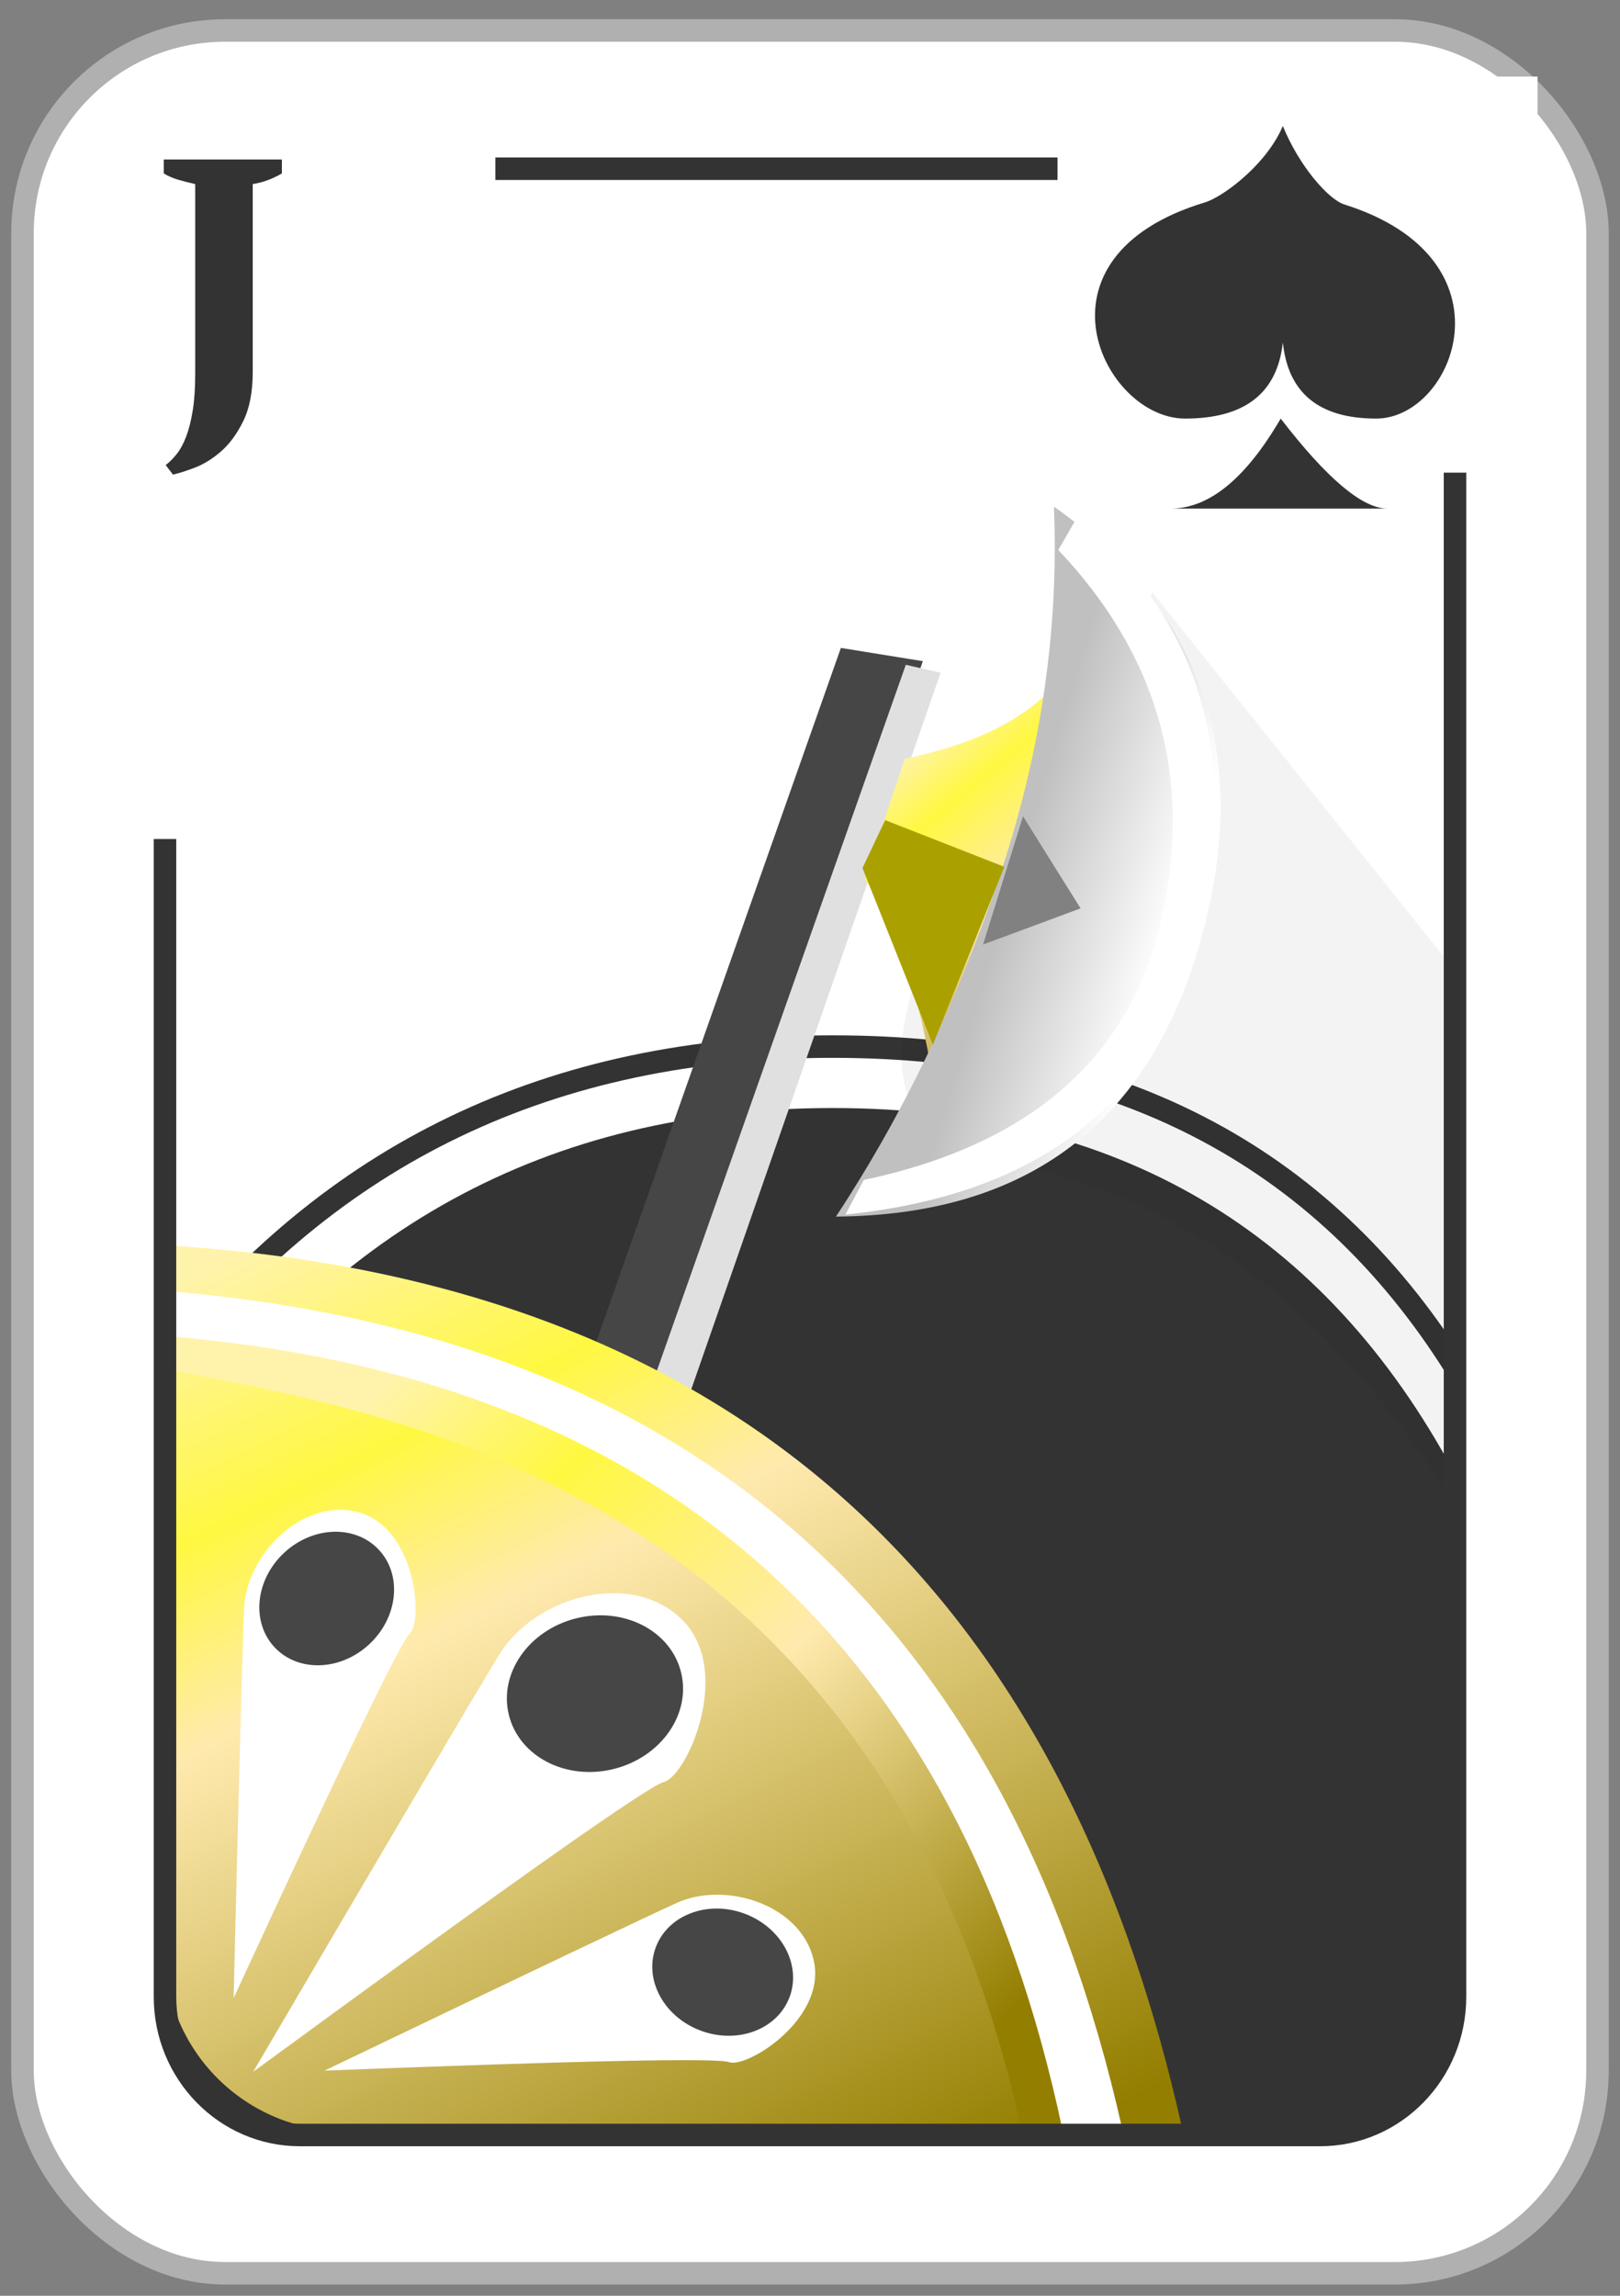 <?xml version="1.0" encoding="UTF-8"?>
<svg width="72px" height="102px" viewBox="0 0 72 102" version="1.1" xmlns="http://www.w3.org/2000/svg" xmlns:xlink="http://www.w3.org/1999/xlink">
    <rect x="0" y="0" width="72" height="102" fill="#808080" stroke="none"/>
    <!-- Generator: Sketch 61.2 (89653) - https://sketch.com -->
    <title>J_E</title>
    <desc>Created with Sketch.</desc>
    <defs>
        <linearGradient x1="35.691%" y1="7.809%" x2="66.352%" y2="99.806%" id="linearGradient-1">
            <stop stop-color="#FFF3AC" offset="0%"></stop>
            <stop stop-color="#FFF841" offset="20.848%"></stop>
            <stop stop-color="#FFEAAE" offset="53.217%"></stop>
            <stop stop-color="#937E00" offset="100%"></stop>
        </linearGradient>
        <linearGradient x1="70.977%" y1="71.485%" x2="47.241%" y2="53.267%" id="linearGradient-2">
            <stop stop-color="#FFFFFF" offset="0%"></stop>
            <stop stop-color="#C0C0C0" offset="100%"></stop>
        </linearGradient>
        <linearGradient x1="0%" y1="4.322%" x2="62.408%" y2="114.95%" id="linearGradient-3">
            <stop stop-color="#FFF3AC" offset="0%"></stop>
            <stop stop-color="#FFF841" offset="20.848%"></stop>
            <stop stop-color="#FFEAAE" offset="37.315%"></stop>
            <stop stop-color="#937E00" offset="100%"></stop>
        </linearGradient>
        <linearGradient x1="14.59%" y1="17.079%" x2="90.465%" y2="88.863%" id="linearGradient-4">
            <stop stop-color="#FFF3AC" offset="0%"></stop>
            <stop stop-color="#FFF841" offset="20.848%"></stop>
            <stop stop-color="#FFEAAE" offset="53.217%"></stop>
            <stop stop-color="#937E00" offset="100%"></stop>
        </linearGradient>
    </defs>
    <g id="Page-1" stroke="none" stroke-width="1" fill="none" fill-rule="evenodd">
        <g id="03_Espadas" transform="translate(1, -1022)">
            <g id="J_E" transform="translate(0, 1023)">
                <rect id="Rectangle" stroke="#B0B0B0" fill="#FFFFFF" x="0" y="0.355" width="70" height="99.645" rx="9"></rect>
                <path d="M6.687,20.086 C6.937,20.032 7.261,19.929 7.659,19.777 C8.057,19.625 8.446,19.384 8.827,19.053 C9.207,18.722 9.537,18.271 9.815,17.701 C10.094,17.132 10.233,16.402 10.233,15.512 L10.233,15.512 L10.233,7.177 C10.46,7.144 10.687,7.085 10.915,6.998 C11.142,6.911 11.347,6.813 11.528,6.705 L11.528,6.705 L11.528,6.086 L6.278,6.086 L6.278,6.705 C6.472,6.824 6.69,6.919 6.935,6.99 C7.179,7.06 7.426,7.123 7.676,7.177 L7.676,7.177 L7.676,15.61 C7.676,16.25 7.639,16.795 7.565,17.246 C7.491,17.696 7.395,18.079 7.275,18.393 C7.156,18.708 7.017,18.966 6.858,19.167 C6.699,19.367 6.534,19.533 6.364,19.663 L6.364,19.663 L6.687,20.086 Z" id="J" fill="#343333" fill-rule="nonzero"></path>
                <path d="M6.333,64.496 C13.469,53.652 23.358,48.229 36,48.229 C48.642,48.229 57.864,53.652 63.667,64.496 L63.667,87.857 C63.667,91.171 60.98,93.857 57.667,93.857 L12.333,93.857 C9.02,93.857 6.333,91.171 6.333,87.857 L6.333,64.496 L6.333,64.496 Z" id="Path-114" fill="#343333"></path>
                <path d="M6.333,59.719 C13.635,50.239 23.524,45.499 36,45.499 C48.476,45.499 57.698,50.239 63.667,59.719" id="Path-115" stroke="#343333"></path>
                <path d="M50.228,25.333 L63.333,41.708 L63.333,65.333 C57.871,56.889 51.281,52 43.565,50.667 C35.848,49.333 38.069,40.889 50.228,25.333 Z" id="Path-128" fill-opacity="0.05" fill="#000000"></path>
                <g id="Machado" transform="translate(34.667, 51.828) rotate(-12) translate(-34.667, -51.828) translate(12, 24.495)">
                    <polygon id="Path-116" fill="#464646" points="-1.84600901e-13 52.172 29.333 4.172 32.775 5.505 3.512 53.839"></polygon>
                    <polygon id="Path-116" fill="#E0E0E0" points="2.667 53.505 32 5.505 33.441 6.172 4.178 54.505"></polygon>
                    <path d="M31.09,9.575 C34.35,9.601 36.825,8.943 38.516,7.602 C38.516,7.602 37.269,10.919 34.302,16.145 C33.439,17.664 31.784,20.206 29.336,23.769 C29.556,20.038 29.191,16.92 28.239,14.415 C28.239,14.415 29.189,12.802 31.09,9.575 Z" id="Path-118" fill="url(#linearGradient-1)"></path>
                    <path d="M39.9,1.65793305e-14 C38.977,5.443 37.027,10.671 34.049,15.686 C31.07,20.7 27.676,25.084 23.867,28.839 C32.227,30.552 38.368,27.663 42.292,20.172 C46.215,12.681 45.418,5.957 39.9,1.65793305e-14 Z" id="Path-119" fill="url(#linearGradient-2)"></path>
                    <path d="M39.69,1.926 C43.055,7.423 43.426,13.061 40.804,18.839 C38.182,24.616 33.052,27.505 25.412,27.505 L24.3,28.839 C33.134,29.793 39.182,26.715 42.441,19.603 C45.701,12.491 45.155,6.185 40.804,0.684 L39.69,1.926 Z" id="Path-120" fill="#FFFFFF"></path>
                    <polygon id="Path-121" fill="#818181" points="32.775 18.375 37.347 17.705 35.697 13.172"></polygon>
                    <polygon id="Path-122" fill="#AAA100" points="29.667 12.065 34.418 15.195 29.667 22.267 28.239 13.937"></polygon>
                </g>
                <g id="Escudo" transform="translate(0, 54.333)">
                    <path d="M6.681,0.013 C31.156,1.605 46.117,14.716 51.565,39.347 C39.152,39.347 26.738,39.347 14.324,39.347 C9.906,39.347 6.324,35.765 6.324,31.347 C6.324,31.316 6.324,31.286 6.324,31.255 L6.681,0.013 L6.681,0.013 Z" id="Path-123" fill="url(#linearGradient-3)"></path>
                    <g id="Extra_escudo" transform="translate(8.899, 14.68)">
                        <path d="M0.986,21.681 C7.581,11.286 11.439,5.24 12.56,3.542 C14.241,0.996 18.599,-0.056 20.766,2.303 C22.933,4.662 20.707,9.229 19.676,9.45 C18.989,9.597 12.759,13.674 0.986,21.681 Z" id="Path-100" fill="#FFFFFF" transform="translate(11.333, 11.333) rotate(-2) translate(-11.333, -11.333) "></path>
                        <ellipse id="Oval" fill="#464646" transform="translate(16.544, 5.235) rotate(-14) translate(-16.544, -5.235) " cx="16.544" cy="5.235" rx="3.942" ry="3.449"></ellipse>
                    </g>
                    <g id="Extra_escudo-Copy" transform="translate(0.232, 10.013)">
                        <path d="M3.673,20.327 C8.98,11.962 12.085,7.097 12.987,5.731 C14.34,3.681 17.847,2.835 19.59,4.733 C21.334,6.631 19.543,10.307 18.714,10.484 C18.161,10.603 13.147,13.884 3.673,20.327 Z" id="Path-100" fill="#FFFFFF" transform="translate(12, 12) rotate(-31) translate(-12, -12) "></path>
                        <ellipse id="Oval" fill="#464646" transform="translate(13.288, 5.675) rotate(-43) translate(-13.288, -5.675) " cx="13.288" cy="5.675" rx="3.172" ry="2.776"></ellipse>
                    </g>
                    <g id="Extra_escudo-Copy-2" transform="translate(12.899, 22.013)">
                        <path d="M3.673,20.327 C8.98,11.962 12.085,7.097 12.987,5.731 C14.34,3.681 17.847,2.835 19.59,4.733 C21.334,6.631 19.543,10.307 18.714,10.484 C18.161,10.603 13.147,13.884 3.673,20.327 Z" id="Path-100" fill="#FFFFFF" transform="translate(12, 12) rotate(32) translate(-12, -12) "></path>
                        <ellipse id="Oval" fill="#464646" transform="translate(18.22, 10.276) rotate(20) translate(-18.22, -10.276) " cx="18.22" cy="10.276" rx="3.172" ry="2.776"></ellipse>
                    </g>
                    <path d="M48.899,39.347 C43.759,16.313 29.537,3.868 6.232,2.013 C6.232,2.013 6.997,5.37 6.232,4.796 C14.845,6.639 37.991,7.665 45.753,39.347 C45.753,39.347 46.801,39.347 48.899,39.347 Z" id="Path-124" fill="#FFFFFF"></path>
                    <path d="M46.232,39.347 C41.643,17.558 28.31,5.78 6.232,4.013 C6.232,4.013 6.998,6.021 6.232,5.45 C14.858,7.285 37.94,9.874 44.415,39.347 C44.415,39.347 45.021,39.347 46.232,39.347 Z" id="Path-124" fill="url(#linearGradient-4)"></path>
                </g>
                <path d="M21.016,6.497 L57.667,6.497 C60.98,6.497 63.667,9.248 63.667,12.64 L63.667,87.715 C63.667,91.107 60.98,93.857 57.667,93.857 L12.333,93.857 C9.02,93.857 6.333,91.107 6.333,87.715 L6.333,36.277" id="Rectangle" stroke="#343333"></path>
                <rect id="Rectangle" fill="#FFFFFF" x="46.333" y="2.402" width="21" height="15.152"></rect>
                <rect id="Rectangle" fill="#FFFFFF" x="46" y="3" width="19" height="17"></rect>
                <g id="Icon_Espadas" transform="translate(47.667, 4.327)" fill="#343333">
                    <path d="M8.244,13.042 C7.432,11.387 5.608,10.091 4.892,9.876 C-3.184,7.445 0.365,0.27 4.003,0.27 C6.658,0.27 8.106,1.4 8.348,3.66 L8.348,3.66 C8.578,1.4 9.962,0.27 12.497,0.27 C15.971,0.27 18.793,7.353 11.081,9.783 C10.366,10.008 9.062,11.507 8.348,13.27 Z" id="Combined-Shape" transform="translate(8, 6.77) scale(1, -1) translate(-8, -6.77) "></path>
                    <path d="M8.253,13.27 C6.7,15.937 5.068,17.27 3.355,17.27 C0.786,17.27 13,17.27 13,17.27 C11.888,17.27 10.306,15.937 8.253,13.27 Z" id="Path-7"></path>
                </g>
            </g>
        </g>
    </g>
</svg>